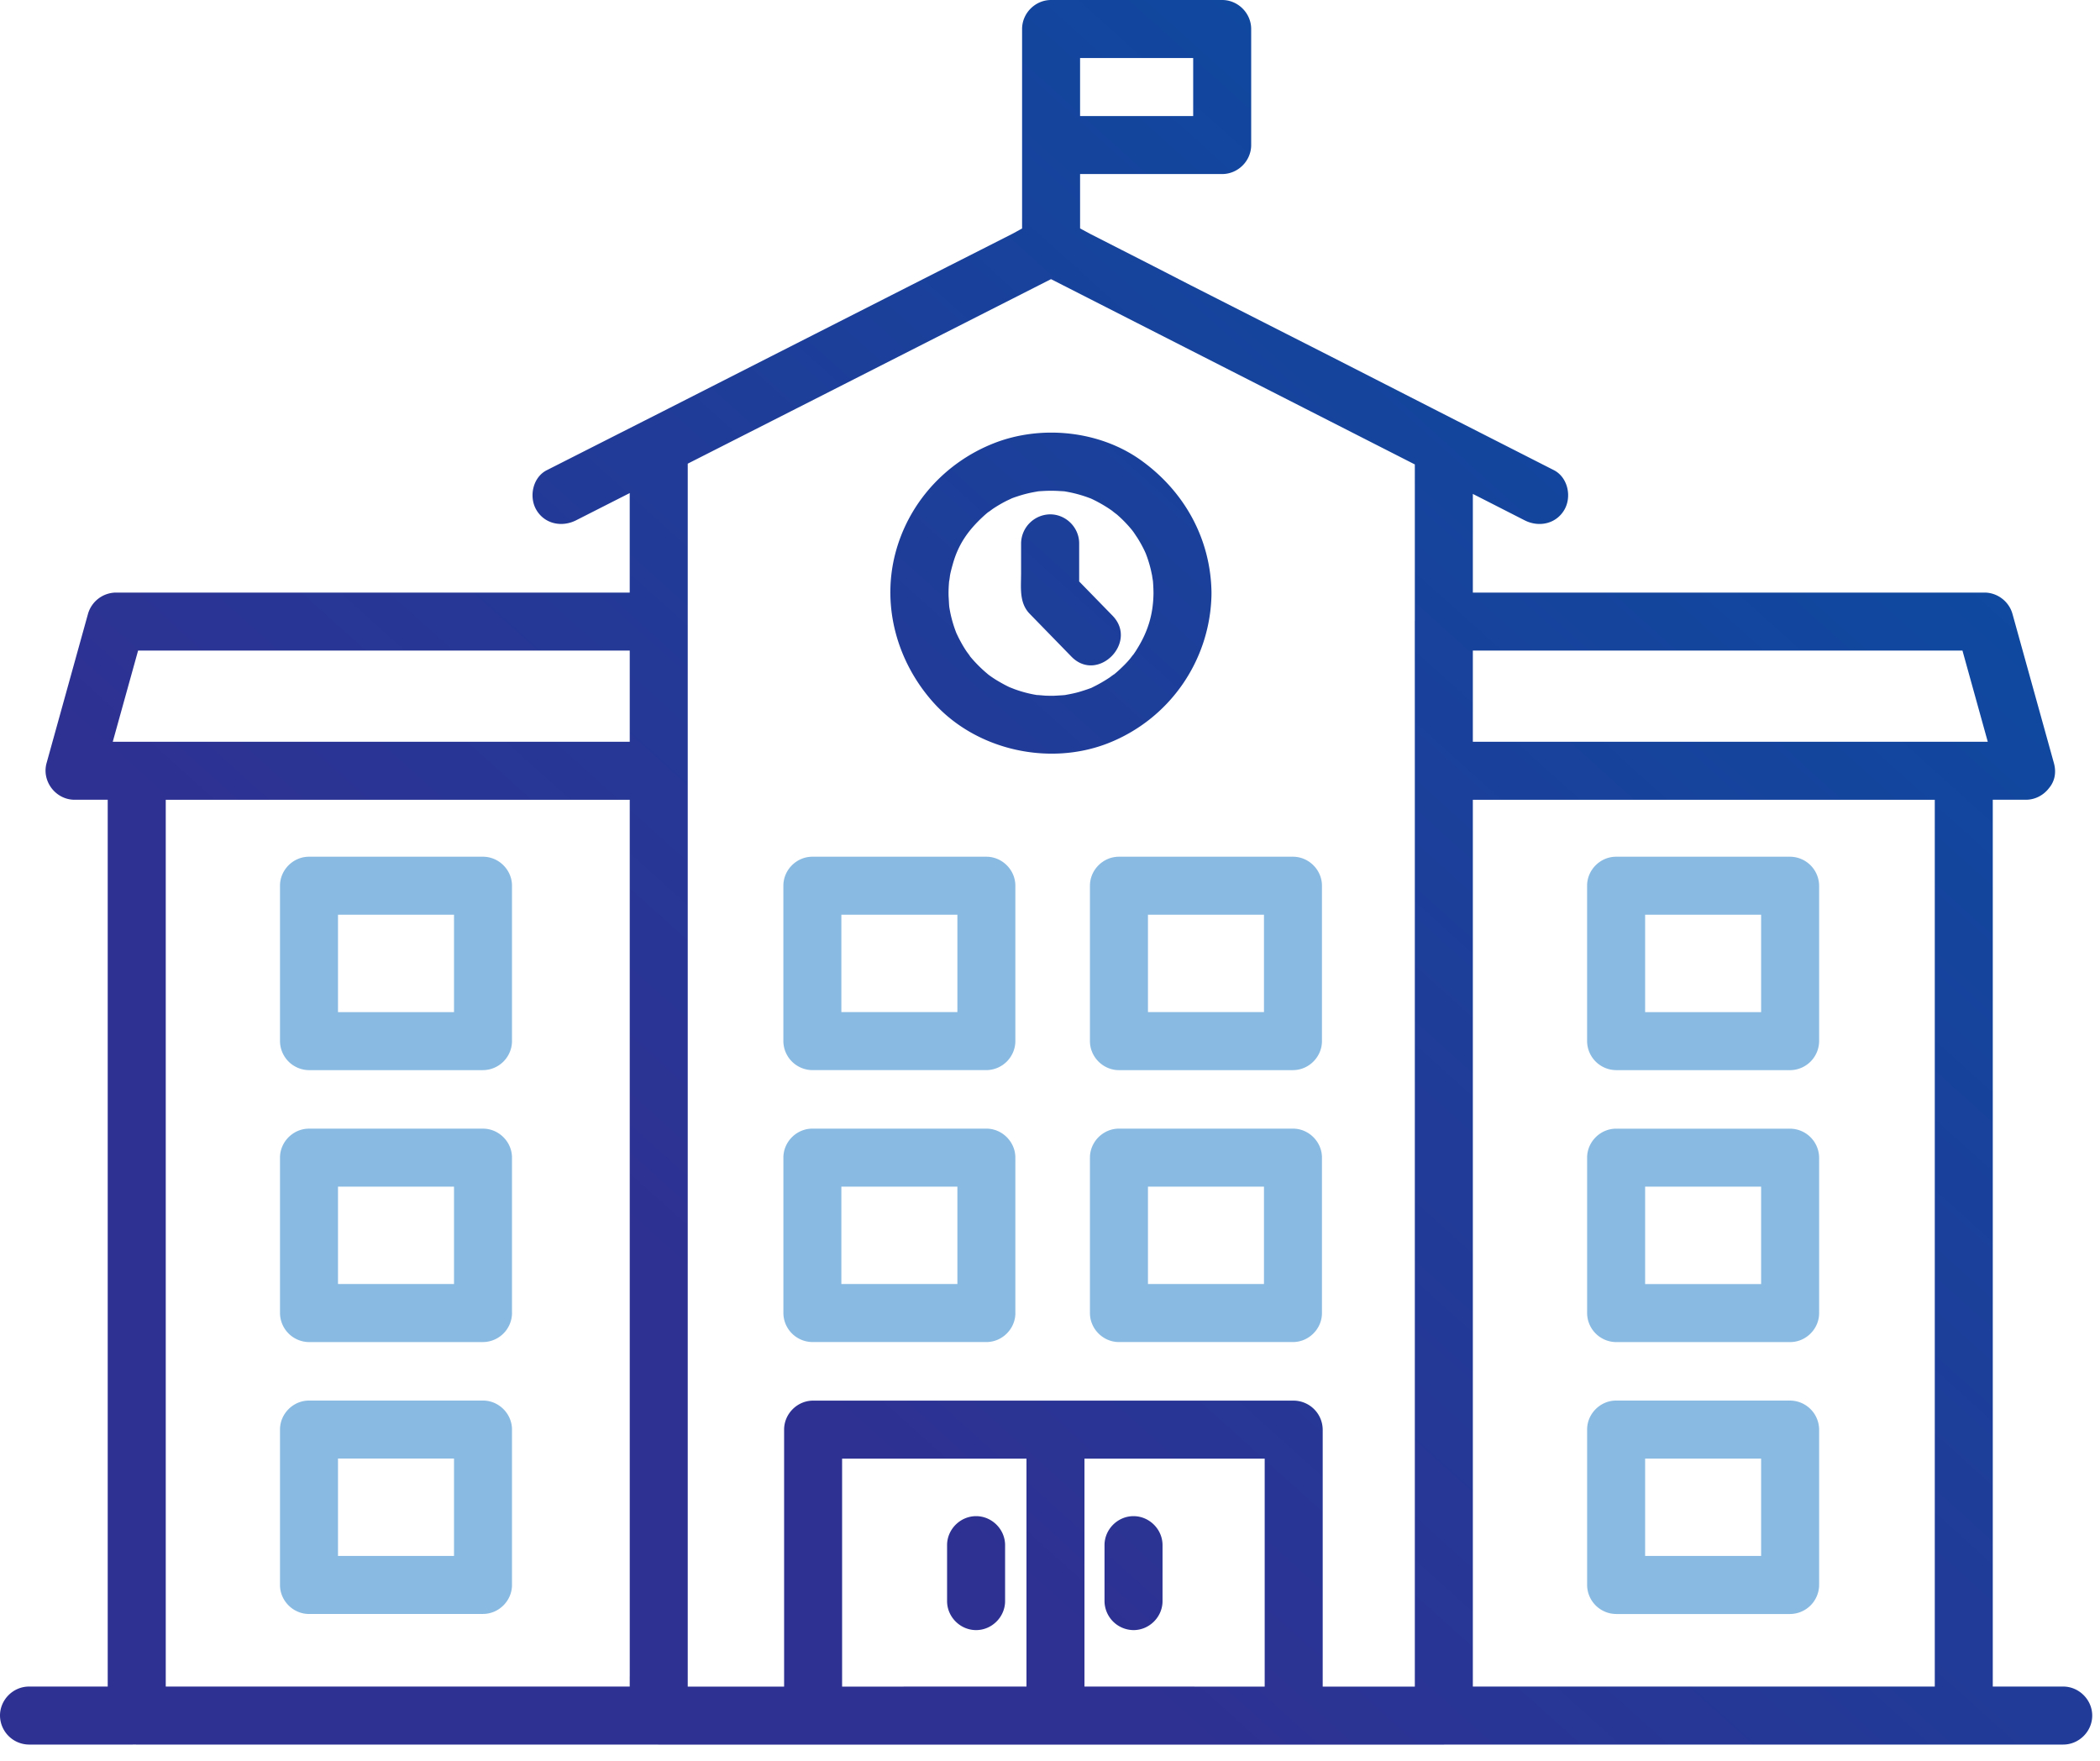 <svg width="99" height="83" xmlns="http://www.w3.org/2000/svg" xmlns:xlink="http://www.w3.org/1999/xlink"><use xlink:href="#path0_fill" transform="translate(13.2 40.38)" fill="#89BBE2"/><use xlink:href="#path1_fill" fill="url(#paint1_linear)" opacity=".9"/><defs><linearGradient id="paint1_linear" x2="1" gradientUnits="userSpaceOnUse" gradientTransform="matrix(-40.236 92.596 -119.244 -108.147 148.3 36.71)"><stop offset="0" stop-color="#0054A6"/><stop offset="1" stop-color="#2E3192"/></linearGradient><path id="path0_fill" fill-rule="evenodd" d="M10.938 8.691a1.38 1.38 0 0 1-1.368 1.368H1.367A1.379 1.379 0 0 1 0 8.69V1.367C0 .621.621 0 1.367 0H9.57c.746 0 1.367.621 1.367 1.367v7.324zM8.203 7.324v-4.59H2.734v4.59h5.47zm2.735 14.185a1.38 1.38 0 0 1-1.368 1.367H1.367A1.379 1.379 0 0 1 0 21.509v-7.325c0-.746.621-1.367 1.367-1.367H9.57c.746 0 1.367.621 1.367 1.367v7.325zM8.203 20.14v-4.59H2.734v4.59h5.47zM9.57 35.69c.746 0 1.367-.62 1.367-1.367V27c0-.746-.62-1.367-1.367-1.367H1.367C.621 25.633 0 26.254 0 27v7.325c0 .746.621 1.367 1.367 1.367H9.57zm-1.367-7.324v4.59H2.734v-4.59h5.47zm26.465-6.858c0 .746-.621 1.367-1.367 1.367h-8.203a1.379 1.379 0 0 1-1.367-1.367v-7.325c0-.746.62-1.367 1.367-1.367H33.3c.746 0 1.367.621 1.367 1.367v7.325zm-2.734-1.368v-4.59h-5.47v4.59h5.47zm15.82 2.735c.746 0 1.367-.621 1.367-1.367v-7.325c0-.746-.621-1.367-1.367-1.367H39.55c-.746 0-1.367.621-1.367 1.367v7.325c0 .746.62 1.367 1.367 1.367h8.203zm-1.367-7.325v4.59h-5.469v-4.59h5.469zM34.668 8.69a1.38 1.38 0 0 1-1.367 1.368h-8.203A1.379 1.379 0 0 1 23.73 8.69V1.367C23.73.621 24.35 0 25.098 0H33.3c.746 0 1.367.621 1.367 1.367v7.324zm-2.734-1.367v-4.59h-5.47v4.59h5.47zm15.82 2.735c.746 0 1.367-.621 1.367-1.368V1.367C49.121.621 48.5 0 47.754 0H39.55c-.746 0-1.367.621-1.367 1.367v7.324c0 .746.62 1.368 1.367 1.368h8.203zm-1.367-7.325v4.59h-5.469v-4.59h5.469zM72.559 21.51c0 .746-.621 1.367-1.368 1.367h-8.203a1.379 1.379 0 0 1-1.367-1.367v-7.325c0-.746.621-1.367 1.367-1.367h8.203a1.38 1.38 0 0 1 1.368 1.367v7.325zm-2.735-1.368v-4.59h-5.468v4.59h5.468zm1.367-10.082a1.38 1.38 0 0 0 1.368-1.368V1.367A1.38 1.38 0 0 0 71.19 0h-8.203c-.746 0-1.367.621-1.367 1.367v7.324a1.38 1.38 0 0 0 1.367 1.368h8.203zm-1.367-7.325v4.59h-5.468v-4.59h5.468zm2.735 31.59a1.38 1.38 0 0 1-1.368 1.368h-8.203a1.379 1.379 0 0 1-1.367-1.367V27c0-.746.621-1.367 1.367-1.367h8.203A1.38 1.38 0 0 1 72.559 27v7.325zm-2.735-1.367v-4.59h-5.468v4.59h5.468z"/><path id="path1_fill" fill-rule="evenodd" d="M58.984 6.836c0 .746-.62 1.367-1.367 1.367h-6.699v2.561l.084.047.37.201 3.019 1.539 1.707.877 6.64 3.373 5.897 3.01.082.041.04.02 4.497 2.288c.664.34.852 1.258.492 1.872-.394.671-1.207.831-1.871.492l-2.441-1.244v4.65h24.119c.61 0 1.156.418 1.32 1.004l1.953 7.03c.135.486.016.892-.232 1.184-.252.33-.649.547-1.088.547h-1.561v41.798h3.32c.747 0 1.368.625 1.368 1.367 0 .746-.621 1.367-1.367 1.367h-4.637l-.05.001h-24.45l-.063.002H31.055l-.063-.002H6.445l-.103-.004-.092.003H1.367A1.379 1.379 0 0 1 0 80.86c0-.746.621-1.367 1.367-1.367h3.711V37.695H3.516c-.891 0-1.559-.875-1.32-1.73l1.952-7.031a1.384 1.384 0 0 1 1.32-1.004h24.219v-4.69l-2.53 1.284c-.665.336-1.477.18-1.872-.492-.36-.614-.172-1.536.496-1.872l4.582-2.322.918-.465 5.051-2.568 8.367-4.25 1.508-.764 1.527-.775.354-.194.096-.054V1.367c0-.746.62-1.367 1.367-1.367h8.066c.746 0 1.367.621 1.367 1.367v5.469zM56.25 5.469h-5.332V2.734h5.332V5.47zm13.184 29.493v-4.298h23.082l1.193 4.297H69.434zm-2.735-6.646v.909l-.002.072.002 7.032v43.166h-4.343V67.383a1.38 1.38 0 0 0-1.368-1.367H38.332c-.746 0-1.367.621-1.367 1.367v12.112h-4.543V21.854l5.207-2.643 6.809-3.46 5.11-2.594 11.971 6.095 5.18 2.638v6.426zm-27 40.434h8.692v10.743h-1.25l-7.442.002V68.75zm11.426 0v10.743l8.496.002V68.75h-8.496zM29.687 30.664H6.51l-1.194 4.297h24.372v-4.297zm0 48.345v.485H7.814V37.696h21.874v41.313zm61.524.485V37.696H69.434v41.798H91.21zM53.586 30.617c.547-.867.781-1.691.793-2.656a7.86 7.86 0 0 0-.026-.574l-.035-.214-.005-.044-.055-.258a5.75 5.75 0 0 0-.184-.625l-.058-.156-.051-.114a6.008 6.008 0 0 0-.305-.562l-.031-.05-.18-.27-.078-.104a5.913 5.913 0 0 0-.727-.748c-.017-.01-.288-.218-.17-.136l-.158-.11a6.57 6.57 0 0 0-.89-.5l-.032-.012-.042-.015a6.087 6.087 0 0 0-1.09-.297l-.082-.015-.082-.005-.27-.015a6.587 6.587 0 0 0-.68.007l-.168.01-.101.014-.031.008a5.69 5.69 0 0 0-.891.222c-.094.03-.188.062-.281.1.037-.014-.049.026-.125.061l-.098.046a6.21 6.21 0 0 0-.66.387c-.016.012-.348.262-.133.086-.097.078-.195.16-.289.246-.766.703-1.21 1.375-1.46 2.289l-.009.031c-.045.161-.087.32-.117.48l-.004.032-.004.033c-.015.116-.045.325-.023.1-.027.27-.043.543-.035.812l.008.135.015.272.01.108.01.056a5.789 5.789 0 0 0 .326 1.171l.06.126.047.097c.117.227.242.45.387.66.012.016.262.348.086.133a6.322 6.322 0 0 0 .789.82l.143.122.08.058c.105.074.21.145.32.211.191.113.389.225.592.32l.22.086.02.008a5.826 5.826 0 0 0 1.145.29c-.176-.026-.02-.012.129 0l.175.015c.137.004.274.008.41.004l.135-.007.272-.017.115-.01.049-.01c.258-.046.515-.1.765-.183l.045-.014c.108-.034.217-.07.322-.11l.04-.012.109-.055a6.62 6.62 0 0 0 .773-.446c.016-.011.348-.261.133-.085.098-.079.196-.16.29-.247.187-.172.367-.347.53-.543l.034-.043.013-.017.016-.02c.066-.088.15-.198.04-.04l.038-.055.018-.024c.054-.079.11-.156.158-.238zm3.527-2.716c-.045-2.518-1.281-4.74-3.316-6.202-1.957-1.406-4.711-1.684-6.938-.809-2.3.903-4.054 2.84-4.664 5.247-.625 2.472.11 5.058 1.782 6.945 2.007 2.265 5.457 3.047 8.261 1.949a7.678 7.678 0 0 0 4.875-7.018V27.9zm-8.976-2.287v1.41l-.004.285c-.012.582-.026 1.18.418 1.629l1.96 2.012c1.235 1.265 3.165-.672 1.934-1.934l-1.57-1.61V25.61c0-.746-.621-1.367-1.367-1.367a1.386 1.386 0 0 0-1.371 1.37zm6.668 47.214v2.637c0 .746-.621 1.367-1.367 1.367a1.379 1.379 0 0 1-1.368-1.367v-2.637c0-.746.621-1.367 1.367-1.367.747 0 1.368.621 1.368 1.367zm-7.422 2.637v-2.637c0-.746-.621-1.367-1.367-1.367s-1.368.621-1.368 1.367v2.637c0 .746.621 1.367 1.368 1.367.746 0 1.367-.621 1.367-1.367z"/></defs></svg>